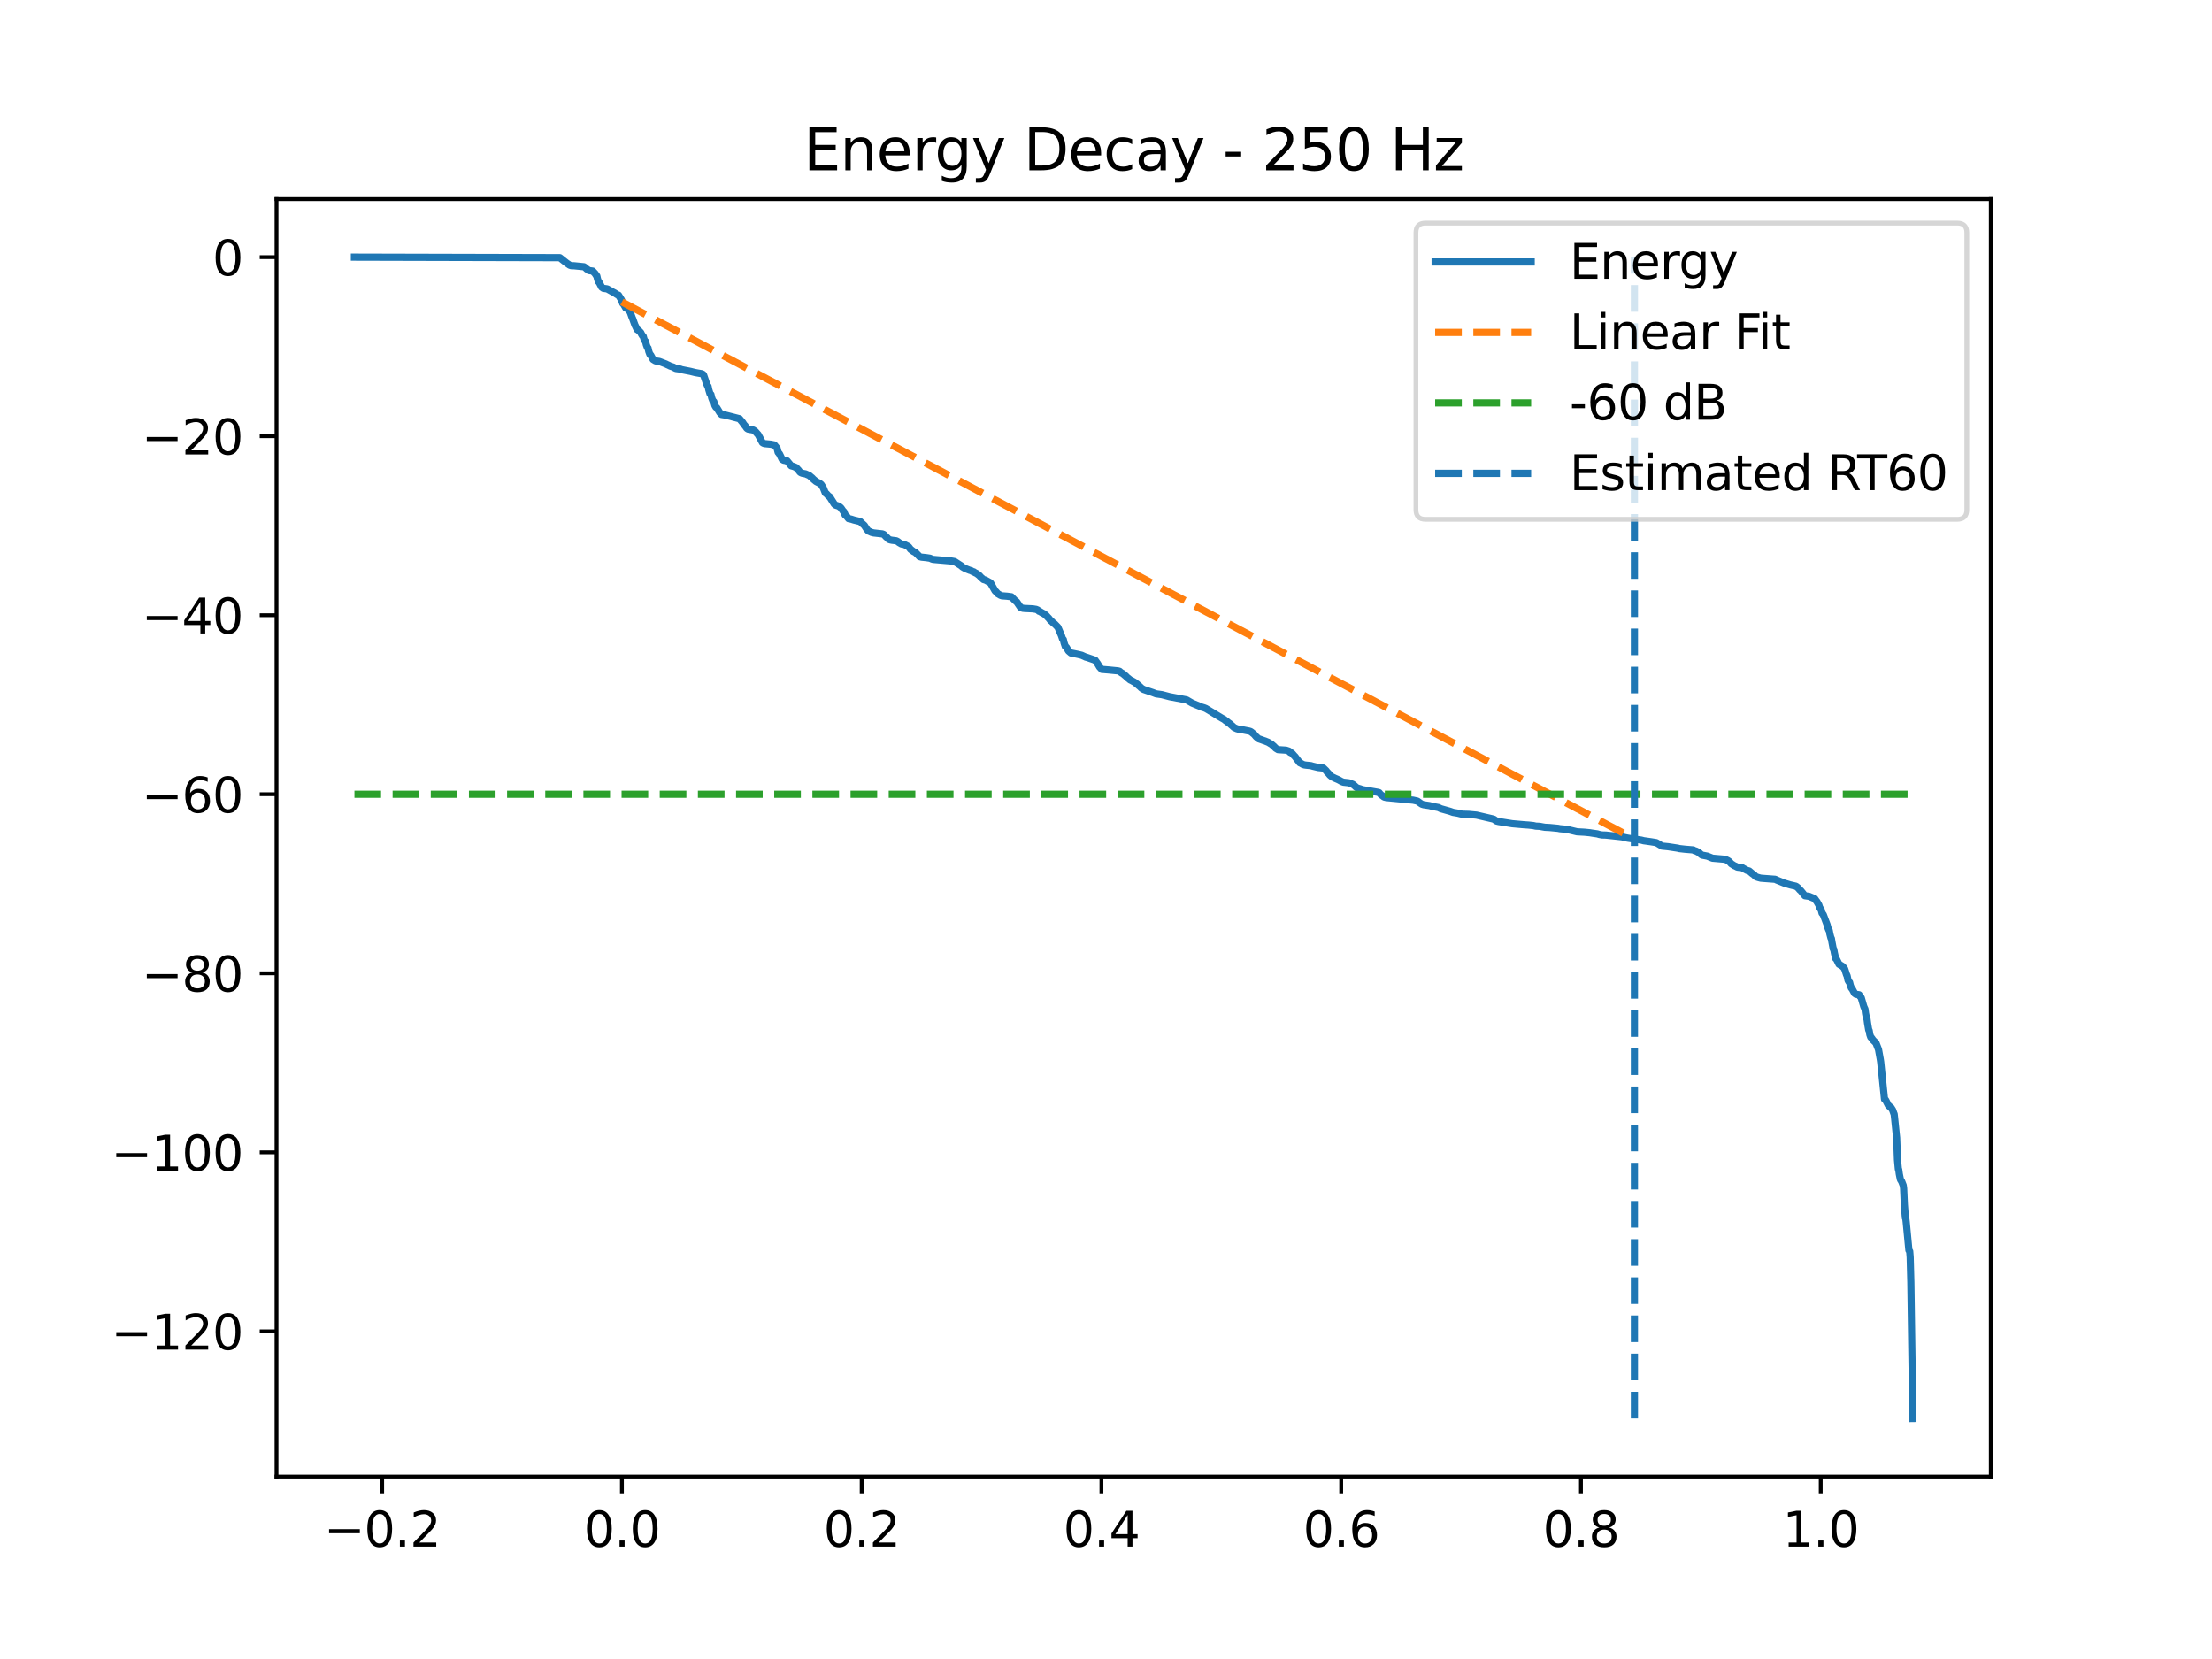 <?xml version="1.0" encoding="utf-8" standalone="no"?>
<!DOCTYPE svg PUBLIC "-//W3C//DTD SVG 1.1//EN"
  "http://www.w3.org/Graphics/SVG/1.1/DTD/svg11.dtd">
<svg xmlns:xlink="http://www.w3.org/1999/xlink" width="460.8pt" height="345.6pt" viewBox="0 0 460.8 345.6" xmlns="http://www.w3.org/2000/svg" version="1.1">
 <defs>
  <style type="text/css">*{stroke-linejoin: round; stroke-linecap: butt}</style>
 </defs>
 <g id="figure_1">
  <g id="patch_1">
   <path d="M 0 345.6 
L 460.8 345.6 
L 460.8 0 
L 0 0 
z
" style="fill: #ffffff"/>
  </g>
  <g id="axes_1">
   <g id="patch_2">
    <path d="M 57.6 307.584 
L 414.72 307.584 
L 414.72 41.472 
L 57.6 41.472 
z
" style="fill: #ffffff"/>
   </g>
   <g id="matplotlib.axis_1">
    <g id="xtick_1">
     <g id="line2d_1">
      <defs>
       <path id="m652e8ce79d" d="M 0 0 
L 0 3.5 
" style="stroke: #000000; stroke-width: 0.8"/>
      </defs>
      <g>
       <use xlink:href="#m652e8ce79d" x="79.608" y="307.584" style="stroke: #000000; stroke-width: 0.8"/>
      </g>
     </g>
     <g id="text_1">
      <!-- −0.2 -->
      <g transform="translate(67.466 322.182) scale(0.1 -0.1)">
       <defs>
        <path id="DejaVuSans-2212" d="M 678 2272 
L 4684 2272 
L 4684 1741 
L 678 1741 
L 678 2272 
z
" transform="scale(0.016)"/>
        <path id="DejaVuSans-30" d="M 2034 4250 
Q 1547 4250 1301 3770 
Q 1056 3291 1056 2328 
Q 1056 1369 1301 889 
Q 1547 409 2034 409 
Q 2525 409 2770 889 
Q 3016 1369 3016 2328 
Q 3016 3291 2770 3770 
Q 2525 4250 2034 4250 
z
M 2034 4750 
Q 2819 4750 3233 4129 
Q 3647 3509 3647 2328 
Q 3647 1150 3233 529 
Q 2819 -91 2034 -91 
Q 1250 -91 836 529 
Q 422 1150 422 2328 
Q 422 3509 836 4129 
Q 1250 4750 2034 4750 
z
" transform="scale(0.016)"/>
        <path id="DejaVuSans-2e" d="M 684 794 
L 1344 794 
L 1344 0 
L 684 0 
L 684 794 
z
" transform="scale(0.016)"/>
        <path id="DejaVuSans-32" d="M 1228 531 
L 3431 531 
L 3431 0 
L 469 0 
L 469 531 
Q 828 903 1448 1529 
Q 2069 2156 2228 2338 
Q 2531 2678 2651 2914 
Q 2772 3150 2772 3378 
Q 2772 3750 2511 3984 
Q 2250 4219 1831 4219 
Q 1534 4219 1204 4116 
Q 875 4013 500 3803 
L 500 4441 
Q 881 4594 1212 4672 
Q 1544 4750 1819 4750 
Q 2544 4750 2975 4387 
Q 3406 4025 3406 3419 
Q 3406 3131 3298 2873 
Q 3191 2616 2906 2266 
Q 2828 2175 2409 1742 
Q 1991 1309 1228 531 
z
" transform="scale(0.016)"/>
       </defs>
       <use xlink:href="#DejaVuSans-2212"/>
       <use xlink:href="#DejaVuSans-30" transform="translate(83.789 0)"/>
       <use xlink:href="#DejaVuSans-2e" transform="translate(147.412 0)"/>
       <use xlink:href="#DejaVuSans-32" transform="translate(179.199 0)"/>
      </g>
     </g>
    </g>
    <g id="xtick_2">
     <g id="line2d_2">
      <g>
       <use xlink:href="#m652e8ce79d" x="129.555" y="307.584" style="stroke: #000000; stroke-width: 0.8"/>
      </g>
     </g>
     <g id="text_2">
      <!-- 0.0 -->
      <g transform="translate(121.603 322.182) scale(0.1 -0.1)">
       <use xlink:href="#DejaVuSans-30"/>
       <use xlink:href="#DejaVuSans-2e" transform="translate(63.623 0)"/>
       <use xlink:href="#DejaVuSans-30" transform="translate(95.41 0)"/>
      </g>
     </g>
    </g>
    <g id="xtick_3">
     <g id="line2d_3">
      <g>
       <use xlink:href="#m652e8ce79d" x="179.502" y="307.584" style="stroke: #000000; stroke-width: 0.8"/>
      </g>
     </g>
     <g id="text_3">
      <!-- 0.2 -->
      <g transform="translate(171.55 322.182) scale(0.1 -0.1)">
       <use xlink:href="#DejaVuSans-30"/>
       <use xlink:href="#DejaVuSans-2e" transform="translate(63.623 0)"/>
       <use xlink:href="#DejaVuSans-32" transform="translate(95.41 0)"/>
      </g>
     </g>
    </g>
    <g id="xtick_4">
     <g id="line2d_4">
      <g>
       <use xlink:href="#m652e8ce79d" x="229.448" y="307.584" style="stroke: #000000; stroke-width: 0.8"/>
      </g>
     </g>
     <g id="text_4">
      <!-- 0.4 -->
      <g transform="translate(221.497 322.182) scale(0.1 -0.1)">
       <defs>
        <path id="DejaVuSans-34" d="M 2419 4116 
L 825 1625 
L 2419 1625 
L 2419 4116 
z
M 2253 4666 
L 3047 4666 
L 3047 1625 
L 3713 1625 
L 3713 1100 
L 3047 1100 
L 3047 0 
L 2419 0 
L 2419 1100 
L 313 1100 
L 313 1709 
L 2253 4666 
z
" transform="scale(0.016)"/>
       </defs>
       <use xlink:href="#DejaVuSans-30"/>
       <use xlink:href="#DejaVuSans-2e" transform="translate(63.623 0)"/>
       <use xlink:href="#DejaVuSans-34" transform="translate(95.41 0)"/>
      </g>
     </g>
    </g>
    <g id="xtick_5">
     <g id="line2d_5">
      <g>
       <use xlink:href="#m652e8ce79d" x="279.395" y="307.584" style="stroke: #000000; stroke-width: 0.8"/>
      </g>
     </g>
     <g id="text_5">
      <!-- 0.6 -->
      <g transform="translate(271.444 322.182) scale(0.1 -0.1)">
       <defs>
        <path id="DejaVuSans-36" d="M 2113 2584 
Q 1688 2584 1439 2293 
Q 1191 2003 1191 1497 
Q 1191 994 1439 701 
Q 1688 409 2113 409 
Q 2538 409 2786 701 
Q 3034 994 3034 1497 
Q 3034 2003 2786 2293 
Q 2538 2584 2113 2584 
z
M 3366 4563 
L 3366 3988 
Q 3128 4100 2886 4159 
Q 2644 4219 2406 4219 
Q 1781 4219 1451 3797 
Q 1122 3375 1075 2522 
Q 1259 2794 1537 2939 
Q 1816 3084 2150 3084 
Q 2853 3084 3261 2657 
Q 3669 2231 3669 1497 
Q 3669 778 3244 343 
Q 2819 -91 2113 -91 
Q 1303 -91 875 529 
Q 447 1150 447 2328 
Q 447 3434 972 4092 
Q 1497 4750 2381 4750 
Q 2619 4750 2861 4703 
Q 3103 4656 3366 4563 
z
" transform="scale(0.016)"/>
       </defs>
       <use xlink:href="#DejaVuSans-30"/>
       <use xlink:href="#DejaVuSans-2e" transform="translate(63.623 0)"/>
       <use xlink:href="#DejaVuSans-36" transform="translate(95.41 0)"/>
      </g>
     </g>
    </g>
    <g id="xtick_6">
     <g id="line2d_6">
      <g>
       <use xlink:href="#m652e8ce79d" x="329.342" y="307.584" style="stroke: #000000; stroke-width: 0.8"/>
      </g>
     </g>
     <g id="text_6">
      <!-- 0.8 -->
      <g transform="translate(321.391 322.182) scale(0.1 -0.1)">
       <defs>
        <path id="DejaVuSans-38" d="M 2034 2216 
Q 1584 2216 1326 1975 
Q 1069 1734 1069 1313 
Q 1069 891 1326 650 
Q 1584 409 2034 409 
Q 2484 409 2743 651 
Q 3003 894 3003 1313 
Q 3003 1734 2745 1975 
Q 2488 2216 2034 2216 
z
M 1403 2484 
Q 997 2584 770 2862 
Q 544 3141 544 3541 
Q 544 4100 942 4425 
Q 1341 4750 2034 4750 
Q 2731 4750 3128 4425 
Q 3525 4100 3525 3541 
Q 3525 3141 3298 2862 
Q 3072 2584 2669 2484 
Q 3125 2378 3379 2068 
Q 3634 1759 3634 1313 
Q 3634 634 3220 271 
Q 2806 -91 2034 -91 
Q 1263 -91 848 271 
Q 434 634 434 1313 
Q 434 1759 690 2068 
Q 947 2378 1403 2484 
z
M 1172 3481 
Q 1172 3119 1398 2916 
Q 1625 2713 2034 2713 
Q 2441 2713 2670 2916 
Q 2900 3119 2900 3481 
Q 2900 3844 2670 4047 
Q 2441 4250 2034 4250 
Q 1625 4250 1398 4047 
Q 1172 3844 1172 3481 
z
" transform="scale(0.016)"/>
       </defs>
       <use xlink:href="#DejaVuSans-30"/>
       <use xlink:href="#DejaVuSans-2e" transform="translate(63.623 0)"/>
       <use xlink:href="#DejaVuSans-38" transform="translate(95.41 0)"/>
      </g>
     </g>
    </g>
    <g id="xtick_7">
     <g id="line2d_7">
      <g>
       <use xlink:href="#m652e8ce79d" x="379.289" y="307.584" style="stroke: #000000; stroke-width: 0.8"/>
      </g>
     </g>
     <g id="text_7">
      <!-- 1.0 -->
      <g transform="translate(371.337 322.182) scale(0.1 -0.1)">
       <defs>
        <path id="DejaVuSans-31" d="M 794 531 
L 1825 531 
L 1825 4091 
L 703 3866 
L 703 4441 
L 1819 4666 
L 2450 4666 
L 2450 531 
L 3481 531 
L 3481 0 
L 794 0 
L 794 531 
z
" transform="scale(0.016)"/>
       </defs>
       <use xlink:href="#DejaVuSans-31"/>
       <use xlink:href="#DejaVuSans-2e" transform="translate(63.623 0)"/>
       <use xlink:href="#DejaVuSans-30" transform="translate(95.41 0)"/>
      </g>
     </g>
    </g>
   </g>
   <g id="matplotlib.axis_2">
    <g id="ytick_1">
     <g id="line2d_8">
      <defs>
       <path id="m99cfcb47ad" d="M 0 0 
L -3.5 0 
" style="stroke: #000000; stroke-width: 0.8"/>
      </defs>
      <g>
       <use xlink:href="#m99cfcb47ad" x="57.6" y="277.347" style="stroke: #000000; stroke-width: 0.8"/>
      </g>
     </g>
     <g id="text_8">
      <!-- −120 -->
      <g transform="translate(23.133 281.146) scale(0.1 -0.1)">
       <use xlink:href="#DejaVuSans-2212"/>
       <use xlink:href="#DejaVuSans-31" transform="translate(83.789 0)"/>
       <use xlink:href="#DejaVuSans-32" transform="translate(147.412 0)"/>
       <use xlink:href="#DejaVuSans-30" transform="translate(211.035 0)"/>
      </g>
     </g>
    </g>
    <g id="ytick_2">
     <g id="line2d_9">
      <g>
       <use xlink:href="#m99cfcb47ad" x="57.6" y="240.05" style="stroke: #000000; stroke-width: 0.8"/>
      </g>
     </g>
     <g id="text_9">
      <!-- −100 -->
      <g transform="translate(23.133 243.85) scale(0.1 -0.1)">
       <use xlink:href="#DejaVuSans-2212"/>
       <use xlink:href="#DejaVuSans-31" transform="translate(83.789 0)"/>
       <use xlink:href="#DejaVuSans-30" transform="translate(147.412 0)"/>
       <use xlink:href="#DejaVuSans-30" transform="translate(211.035 0)"/>
      </g>
     </g>
    </g>
    <g id="ytick_3">
     <g id="line2d_10">
      <g>
       <use xlink:href="#m99cfcb47ad" x="57.6" y="202.754" style="stroke: #000000; stroke-width: 0.8"/>
      </g>
     </g>
     <g id="text_10">
      <!-- −80 -->
      <g transform="translate(29.495 206.553) scale(0.1 -0.1)">
       <use xlink:href="#DejaVuSans-2212"/>
       <use xlink:href="#DejaVuSans-38" transform="translate(83.789 0)"/>
       <use xlink:href="#DejaVuSans-30" transform="translate(147.412 0)"/>
      </g>
     </g>
    </g>
    <g id="ytick_4">
     <g id="line2d_11">
      <g>
       <use xlink:href="#m99cfcb47ad" x="57.6" y="165.457" style="stroke: #000000; stroke-width: 0.8"/>
      </g>
     </g>
     <g id="text_11">
      <!-- −60 -->
      <g transform="translate(29.495 169.257) scale(0.1 -0.1)">
       <use xlink:href="#DejaVuSans-2212"/>
       <use xlink:href="#DejaVuSans-36" transform="translate(83.789 0)"/>
       <use xlink:href="#DejaVuSans-30" transform="translate(147.412 0)"/>
      </g>
     </g>
    </g>
    <g id="ytick_5">
     <g id="line2d_12">
      <g>
       <use xlink:href="#m99cfcb47ad" x="57.6" y="128.161" style="stroke: #000000; stroke-width: 0.8"/>
      </g>
     </g>
     <g id="text_12">
      <!-- −40 -->
      <g transform="translate(29.495 131.96) scale(0.1 -0.1)">
       <use xlink:href="#DejaVuSans-2212"/>
       <use xlink:href="#DejaVuSans-34" transform="translate(83.789 0)"/>
       <use xlink:href="#DejaVuSans-30" transform="translate(147.412 0)"/>
      </g>
     </g>
    </g>
    <g id="ytick_6">
     <g id="line2d_13">
      <g>
       <use xlink:href="#m99cfcb47ad" x="57.6" y="90.864" style="stroke: #000000; stroke-width: 0.8"/>
      </g>
     </g>
     <g id="text_13">
      <!-- −20 -->
      <g transform="translate(29.495 94.664) scale(0.1 -0.1)">
       <use xlink:href="#DejaVuSans-2212"/>
       <use xlink:href="#DejaVuSans-32" transform="translate(83.789 0)"/>
       <use xlink:href="#DejaVuSans-30" transform="translate(147.412 0)"/>
      </g>
     </g>
    </g>
    <g id="ytick_7">
     <g id="line2d_14">
      <g>
       <use xlink:href="#m99cfcb47ad" x="57.6" y="53.568" style="stroke: #000000; stroke-width: 0.8"/>
      </g>
     </g>
     <g id="text_14">
      <!-- 0 -->
      <g transform="translate(44.237 57.367) scale(0.1 -0.1)">
       <use xlink:href="#DejaVuSans-30"/>
      </g>
     </g>
    </g>
   </g>
   <g id="line2d_15">
    <path d="M 73.833 53.568 
L 116.615 53.676 
L 117.942 54.724 
L 118.161 54.89 
L 118.337 54.996 
L 118.65 55.226 
L 118.993 55.342 
L 119.586 55.363 
L 121.652 55.569 
L 121.974 55.791 
L 122.219 56.038 
L 122.39 56.144 
L 122.687 56.36 
L 123.478 56.47 
L 123.993 57.019 
L 124.217 57.386 
L 124.331 57.489 
L 124.477 58.146 
L 124.69 58.706 
L 124.815 58.815 
L 125.335 59.816 
L 125.684 60.064 
L 126.495 60.182 
L 127.812 60.917 
L 128.02 61.018 
L 128.207 61.143 
L 128.54 61.37 
L 128.847 61.487 
L 129.466 62.473 
L 129.726 63.203 
L 129.867 63.314 
L 130.366 64.179 
L 130.72 64.318 
L 131.277 65.008 
L 131.688 66.161 
L 131.787 66.368 
L 132.255 67.677 
L 132.375 67.915 
L 132.728 68.657 
L 132.963 68.773 
L 133.478 69.288 
L 133.623 69.595 
L 133.873 69.991 
L 134.008 70.095 
L 134.19 70.766 
L 134.378 71.04 
L 134.487 71.143 
L 134.638 71.805 
L 134.862 72.4 
L 134.997 72.509 
L 135.153 73.203 
L 135.377 73.814 
L 135.533 73.933 
L 136.048 74.873 
L 136.547 75.177 
L 137.354 75.298 
L 138.717 75.82 
L 138.987 75.965 
L 139.253 76.076 
L 139.596 76.253 
L 139.924 76.362 
L 140.34 76.496 
L 140.553 76.658 
L 140.814 76.765 
L 141.688 76.88 
L 142.052 77.012 
L 143.826 77.36 
L 144.809 77.603 
L 145.179 77.673 
L 146.188 77.847 
L 146.459 77.98 
L 146.573 78.123 
L 147.197 79.944 
L 147.385 80.374 
L 147.504 80.483 
L 147.655 81.192 
L 147.91 82.037 
L 148.097 82.175 
L 148.28 82.933 
L 148.514 83.529 
L 148.706 83.666 
L 148.919 84.453 
L 149.133 84.822 
L 149.325 84.946 
L 149.929 85.936 
L 150.293 86.338 
L 151.12 86.47 
L 154.055 87.229 
L 154.747 88.056 
L 155.007 88.496 
L 155.158 88.606 
L 155.595 89.23 
L 155.839 89.386 
L 156.125 89.442 
L 156.88 89.564 
L 157.213 89.77 
L 157.374 89.904 
L 157.795 90.387 
L 157.931 90.519 
L 158.826 92.193 
L 159.013 92.315 
L 159.278 92.413 
L 160.537 92.53 
L 161.302 92.681 
L 161.453 92.852 
L 161.765 93.235 
L 161.88 93.365 
L 162.088 94.21 
L 162.265 94.425 
L 162.374 94.544 
L 162.925 95.671 
L 163.222 95.869 
L 163.956 95.999 
L 164.809 97.031 
L 165.345 97.182 
L 165.855 97.403 
L 166.167 97.76 
L 166.302 97.885 
L 166.666 98.356 
L 166.869 98.485 
L 167.155 98.593 
L 167.816 98.718 
L 168.237 98.906 
L 168.487 98.992 
L 168.659 99.122 
L 168.976 99.396 
L 169.138 99.515 
L 169.491 99.881 
L 169.653 100.007 
L 169.965 100.276 
L 170.168 100.39 
L 170.459 100.538 
L 170.667 100.649 
L 170.995 100.864 
L 171.12 101.008 
L 171.52 101.65 
L 171.635 101.953 
L 171.931 102.699 
L 172.114 102.808 
L 172.603 103.353 
L 172.826 103.468 
L 173.789 104.991 
L 174.028 105.21 
L 174.314 105.304 
L 174.72 105.431 
L 175.095 105.722 
L 175.23 105.867 
L 175.657 106.488 
L 175.808 106.605 
L 176.042 107.262 
L 176.229 107.427 
L 176.369 107.535 
L 176.775 108.043 
L 177.337 108.154 
L 177.873 108.33 
L 179.189 108.645 
L 179.73 109.163 
L 179.933 109.341 
L 180.058 109.456 
L 180.485 110.11 
L 180.641 110.329 
L 180.917 110.629 
L 181.224 110.753 
L 181.541 110.903 
L 181.978 111.017 
L 183.809 111.219 
L 184.106 111.335 
L 184.257 111.47 
L 184.611 111.855 
L 184.767 111.975 
L 185.136 112.354 
L 185.433 112.463 
L 185.792 112.541 
L 186.702 112.652 
L 187.014 112.816 
L 187.285 113.032 
L 187.477 113.14 
L 187.779 113.318 
L 188.388 113.43 
L 188.965 113.725 
L 189.189 113.837 
L 189.33 113.966 
L 189.709 114.461 
L 189.897 114.58 
L 190.303 114.899 
L 190.651 115.039 
L 191.052 115.435 
L 191.203 115.58 
L 191.541 115.949 
L 191.962 116.061 
L 193.013 116.171 
L 193.736 116.283 
L 194.142 116.462 
L 194.397 116.531 
L 198.174 116.862 
L 198.861 116.98 
L 200.235 117.865 
L 200.484 118.094 
L 200.667 118.202 
L 200.937 118.358 
L 201.208 118.483 
L 202.03 118.815 
L 202.311 118.873 
L 202.571 119.056 
L 202.852 119.119 
L 203.065 119.287 
L 203.325 119.403 
L 203.523 119.516 
L 203.877 119.791 
L 204.028 119.913 
L 204.392 120.309 
L 204.553 120.435 
L 204.881 120.727 
L 205.287 120.84 
L 206.046 121.264 
L 206.254 121.373 
L 206.384 121.489 
L 207.3 123.101 
L 207.451 123.224 
L 207.852 123.684 
L 208.065 123.794 
L 208.393 124 
L 208.72 124.116 
L 209.792 124.198 
L 210.692 124.316 
L 211.379 125.028 
L 211.598 125.229 
L 211.769 125.333 
L 212.576 126.51 
L 213.06 126.71 
L 213.439 126.747 
L 215.156 126.831 
L 215.848 126.944 
L 216.223 127.104 
L 216.441 127.329 
L 216.67 127.403 
L 216.868 127.533 
L 217.175 127.71 
L 217.404 127.818 
L 217.773 128.076 
L 217.929 128.204 
L 218.309 128.623 
L 218.45 128.752 
L 218.855 129.27 
L 219.038 129.391 
L 219.495 129.851 
L 219.693 129.966 
L 220.219 130.502 
L 220.37 130.657 
L 221.114 132.392 
L 221.353 133.112 
L 221.509 133.229 
L 221.67 133.931 
L 221.915 134.66 
L 222.133 134.818 
L 222.596 135.604 
L 222.763 135.746 
L 223.08 136.019 
L 223.694 136.14 
L 224.589 136.324 
L 225.328 136.502 
L 226.186 136.893 
L 226.446 136.952 
L 228.132 137.533 
L 228.522 138.079 
L 228.642 138.233 
L 229.053 138.939 
L 229.193 139.089 
L 229.511 139.442 
L 230.973 139.562 
L 232.877 139.749 
L 233.21 139.833 
L 233.403 140.009 
L 233.683 140.207 
L 233.902 140.314 
L 234.329 140.686 
L 234.495 140.815 
L 234.88 141.206 
L 235.062 141.324 
L 235.437 141.641 
L 235.692 141.75 
L 236.082 141.974 
L 236.3 142.088 
L 236.68 142.383 
L 236.857 142.501 
L 237.247 142.86 
L 237.409 142.98 
L 237.762 143.327 
L 237.945 143.45 
L 238.226 143.622 
L 238.553 143.733 
L 240.104 144.26 
L 240.843 144.541 
L 242.034 144.709 
L 243.668 145.137 
L 247.18 145.798 
L 248.34 146.471 
L 250.338 147.303 
L 250.842 147.451 
L 251.212 147.599 
L 254.541 149.611 
L 254.786 149.742 
L 254.989 149.853 
L 255.369 150.164 
L 255.566 150.279 
L 255.962 150.61 
L 256.154 150.724 
L 256.565 151.097 
L 256.732 151.231 
L 257.07 151.545 
L 257.304 151.655 
L 257.627 151.8 
L 258.027 151.911 
L 259.058 152.071 
L 260.218 152.299 
L 260.504 152.389 
L 260.702 152.517 
L 261.081 152.831 
L 261.237 152.946 
L 261.669 153.452 
L 261.841 153.601 
L 262.174 153.898 
L 262.549 154.022 
L 262.908 154.148 
L 263.204 154.261 
L 263.542 154.365 
L 263.813 154.483 
L 264.135 154.605 
L 264.344 154.725 
L 264.671 154.927 
L 264.869 155.04 
L 265.249 155.363 
L 265.405 155.497 
L 265.748 155.86 
L 265.936 155.977 
L 266.232 156.159 
L 267.902 156.27 
L 268.516 156.472 
L 268.766 156.738 
L 269.005 156.831 
L 269.177 156.953 
L 269.64 157.477 
L 269.786 157.615 
L 270.259 158.259 
L 270.405 158.428 
L 270.769 158.905 
L 271.019 159.014 
L 271.393 159.232 
L 271.726 159.343 
L 272.101 159.397 
L 273.069 159.493 
L 273.433 159.604 
L 274.603 159.886 
L 275.68 160.002 
L 276.248 160.54 
L 276.523 160.909 
L 276.669 161.017 
L 277.049 161.476 
L 277.215 161.615 
L 277.522 161.86 
L 277.798 161.972 
L 278.147 162.15 
L 278.417 162.261 
L 278.781 162.423 
L 279.01 162.538 
L 279.338 162.727 
L 279.572 162.84 
L 279.863 162.946 
L 280.982 163.069 
L 281.82 163.393 
L 282.22 163.716 
L 282.387 163.886 
L 282.663 164.104 
L 282.98 164.218 
L 283.349 164.321 
L 283.646 164.434 
L 283.953 164.516 
L 287.054 165.056 
L 287.298 165.127 
L 287.454 165.321 
L 287.741 165.625 
L 287.949 165.734 
L 288.323 166.037 
L 288.771 166.148 
L 294.379 166.69 
L 295.274 166.887 
L 295.956 167.373 
L 296.205 167.529 
L 296.57 167.642 
L 297.792 167.822 
L 298.432 167.997 
L 299.655 168.225 
L 300.165 168.474 
L 300.456 168.554 
L 302.074 169.011 
L 302.688 169.231 
L 303.698 169.4 
L 304.155 169.52 
L 304.613 169.613 
L 305.95 169.65 
L 307.579 169.803 
L 310.981 170.595 
L 311.231 170.678 
L 311.413 170.815 
L 311.71 171.021 
L 312.168 171.135 
L 315.045 171.592 
L 317.563 171.815 
L 318.406 171.87 
L 319.415 171.98 
L 319.925 172.095 
L 320.737 172.137 
L 321.345 172.252 
L 321.834 172.335 
L 322.839 172.386 
L 324.556 172.551 
L 324.946 172.633 
L 325.705 172.7 
L 326.59 172.814 
L 328.525 173.276 
L 330.097 173.364 
L 331.194 173.474 
L 331.626 173.546 
L 332.755 173.712 
L 333.161 173.832 
L 333.718 173.936 
L 334.534 173.96 
L 337.864 174.32 
L 338.535 174.49 
L 339.149 174.612 
L 341.896 175.005 
L 342.432 175.144 
L 342.817 175.196 
L 343.915 175.353 
L 345.044 175.536 
L 346.23 176.255 
L 347.5 176.383 
L 349.503 176.686 
L 349.815 176.772 
L 351.007 176.908 
L 352.744 177.052 
L 353.02 177.229 
L 353.311 177.284 
L 353.556 177.42 
L 353.894 177.599 
L 354.05 177.723 
L 354.368 178.018 
L 354.586 178.142 
L 354.857 178.191 
L 355.668 178.347 
L 356.745 178.78 
L 359.367 179.008 
L 359.867 179.24 
L 360.106 179.388 
L 360.262 179.502 
L 360.658 179.95 
L 360.866 180.067 
L 361.272 180.336 
L 361.553 180.445 
L 361.901 180.637 
L 362.963 180.772 
L 363.16 180.906 
L 363.431 181.047 
L 363.644 181.166 
L 363.962 181.334 
L 364.383 181.446 
L 365.018 181.987 
L 365.215 182.123 
L 365.377 182.234 
L 365.746 182.613 
L 366.017 182.724 
L 366.37 182.831 
L 366.797 182.943 
L 367.375 182.991 
L 369.825 183.174 
L 370.075 183.313 
L 371.339 183.825 
L 371.677 183.963 
L 372.942 184.341 
L 374.133 184.617 
L 374.388 184.814 
L 374.544 184.929 
L 374.95 185.398 
L 375.111 185.518 
L 375.569 186.077 
L 375.715 186.273 
L 375.99 186.595 
L 376.833 186.714 
L 378.035 187.211 
L 378.363 187.674 
L 378.477 187.807 
L 378.904 188.549 
L 379.055 189.019 
L 379.258 189.354 
L 379.372 189.459 
L 379.565 190.233 
L 379.736 190.418 
L 379.825 190.548 
L 380.631 192.682 
L 380.756 193.188 
L 380.969 193.731 
L 381.063 193.831 
L 381.188 194.521 
L 381.417 195.407 
L 381.511 195.51 
L 381.625 196.223 
L 381.896 197.657 
L 382.005 197.767 
L 382.14 198.524 
L 382.4 199.664 
L 382.572 199.802 
L 383.092 200.857 
L 383.789 201.279 
L 383.925 201.396 
L 384.242 201.767 
L 384.341 202.043 
L 384.679 203.09 
L 384.773 203.232 
L 384.981 204.221 
L 385.168 204.535 
L 385.298 204.638 
L 385.454 205.276 
L 385.673 205.819 
L 385.803 205.923 
L 386.339 206.926 
L 386.614 207.12 
L 387.291 207.227 
L 387.431 207.5 
L 387.634 207.72 
L 387.728 207.838 
L 388.259 209.666 
L 388.435 210.072 
L 388.508 210.202 
L 388.633 211.138 
L 388.846 212.172 
L 388.93 212.284 
L 389.044 213.142 
L 389.284 214.548 
L 389.377 214.657 
L 389.523 215.521 
L 389.715 216.073 
L 389.851 216.184 
L 390.204 216.686 
L 390.35 216.825 
L 390.647 217.116 
L 390.782 217.229 
L 391.328 218.631 
L 391.703 220.712 
L 391.786 221.264 
L 392.577 228.983 
L 392.733 229.066 
L 392.853 229.24 
L 393.368 230.249 
L 393.524 230.414 
L 393.763 230.588 
L 393.93 230.705 
L 394.278 231.258 
L 394.518 231.944 
L 394.585 232.069 
L 394.684 232.961 
L 395.027 236.304 
L 395.105 237.023 
L 395.282 241.612 
L 395.464 243.541 
L 395.537 243.647 
L 395.662 244.579 
L 395.891 245.704 
L 396.151 246.114 
L 396.474 246.936 
L 396.557 247.55 
L 396.713 250.931 
L 396.926 253.692 
L 397.004 253.786 
L 397.098 254.56 
L 397.66 260.45 
L 397.827 260.671 
L 397.925 261.892 
L 398.066 267.152 
L 398.482 295.488 
L 398.482 295.488 
" clip-path="url(#p059dc7a620)" style="fill: none; stroke: #1f77b4; stroke-width: 1.5; stroke-linecap: square"/>
   </g>
   <g id="line2d_16">
    <path d="M 129.555 62.895 
L 340.481 174.782 
" clip-path="url(#p059dc7a620)" style="fill: none; stroke-dasharray: 5.55,2.4; stroke-dashoffset: 0; stroke: #ff7f0e; stroke-width: 1.5"/>
   </g>
   <g id="line2d_17">
    <path d="M 73.833 165.457 
L 398.487 165.457 
L 398.487 165.457 
" clip-path="url(#p059dc7a620)" style="fill: none; stroke-dasharray: 5.55,2.4; stroke-dashoffset: 0; stroke: #2ca02c; stroke-width: 1.5"/>
   </g>
   <g id="LineCollection_1">
    <path d="M 340.481 295.488 
L 340.481 53.568 
" clip-path="url(#p059dc7a620)" style="fill: none; stroke-dasharray: 5.55,2.4; stroke-dashoffset: 0; stroke: #1f77b4; stroke-width: 1.5"/>
   </g>
   <g id="patch_3">
    <path d="M 57.6 307.584 
L 57.6 41.472 
" style="fill: none; stroke: #000000; stroke-width: 0.8; stroke-linejoin: miter; stroke-linecap: square"/>
   </g>
   <g id="patch_4">
    <path d="M 414.72 307.584 
L 414.72 41.472 
" style="fill: none; stroke: #000000; stroke-width: 0.8; stroke-linejoin: miter; stroke-linecap: square"/>
   </g>
   <g id="patch_5">
    <path d="M 57.6 307.584 
L 414.72 307.584 
" style="fill: none; stroke: #000000; stroke-width: 0.8; stroke-linejoin: miter; stroke-linecap: square"/>
   </g>
   <g id="patch_6">
    <path d="M 57.6 41.472 
L 414.72 41.472 
" style="fill: none; stroke: #000000; stroke-width: 0.8; stroke-linejoin: miter; stroke-linecap: square"/>
   </g>
   <g id="text_15">
    <!-- Energy Decay - 250 Hz -->
    <g transform="translate(167.407 35.472) scale(0.12 -0.12)">
     <defs>
      <path id="DejaVuSans-45" d="M 628 4666 
L 3578 4666 
L 3578 4134 
L 1259 4134 
L 1259 2753 
L 3481 2753 
L 3481 2222 
L 1259 2222 
L 1259 531 
L 3634 531 
L 3634 0 
L 628 0 
L 628 4666 
z
" transform="scale(0.016)"/>
      <path id="DejaVuSans-6e" d="M 3513 2113 
L 3513 0 
L 2938 0 
L 2938 2094 
Q 2938 2591 2744 2837 
Q 2550 3084 2163 3084 
Q 1697 3084 1428 2787 
Q 1159 2491 1159 1978 
L 1159 0 
L 581 0 
L 581 3500 
L 1159 3500 
L 1159 2956 
Q 1366 3272 1645 3428 
Q 1925 3584 2291 3584 
Q 2894 3584 3203 3211 
Q 3513 2838 3513 2113 
z
" transform="scale(0.016)"/>
      <path id="DejaVuSans-65" d="M 3597 1894 
L 3597 1613 
L 953 1613 
Q 991 1019 1311 708 
Q 1631 397 2203 397 
Q 2534 397 2845 478 
Q 3156 559 3463 722 
L 3463 178 
Q 3153 47 2828 -22 
Q 2503 -91 2169 -91 
Q 1331 -91 842 396 
Q 353 884 353 1716 
Q 353 2575 817 3079 
Q 1281 3584 2069 3584 
Q 2775 3584 3186 3129 
Q 3597 2675 3597 1894 
z
M 3022 2063 
Q 3016 2534 2758 2815 
Q 2500 3097 2075 3097 
Q 1594 3097 1305 2825 
Q 1016 2553 972 2059 
L 3022 2063 
z
" transform="scale(0.016)"/>
      <path id="DejaVuSans-72" d="M 2631 2963 
Q 2534 3019 2420 3045 
Q 2306 3072 2169 3072 
Q 1681 3072 1420 2755 
Q 1159 2438 1159 1844 
L 1159 0 
L 581 0 
L 581 3500 
L 1159 3500 
L 1159 2956 
Q 1341 3275 1631 3429 
Q 1922 3584 2338 3584 
Q 2397 3584 2469 3576 
Q 2541 3569 2628 3553 
L 2631 2963 
z
" transform="scale(0.016)"/>
      <path id="DejaVuSans-67" d="M 2906 1791 
Q 2906 2416 2648 2759 
Q 2391 3103 1925 3103 
Q 1463 3103 1205 2759 
Q 947 2416 947 1791 
Q 947 1169 1205 825 
Q 1463 481 1925 481 
Q 2391 481 2648 825 
Q 2906 1169 2906 1791 
z
M 3481 434 
Q 3481 -459 3084 -895 
Q 2688 -1331 1869 -1331 
Q 1566 -1331 1297 -1286 
Q 1028 -1241 775 -1147 
L 775 -588 
Q 1028 -725 1275 -790 
Q 1522 -856 1778 -856 
Q 2344 -856 2625 -561 
Q 2906 -266 2906 331 
L 2906 616 
Q 2728 306 2450 153 
Q 2172 0 1784 0 
Q 1141 0 747 490 
Q 353 981 353 1791 
Q 353 2603 747 3093 
Q 1141 3584 1784 3584 
Q 2172 3584 2450 3431 
Q 2728 3278 2906 2969 
L 2906 3500 
L 3481 3500 
L 3481 434 
z
" transform="scale(0.016)"/>
      <path id="DejaVuSans-79" d="M 2059 -325 
Q 1816 -950 1584 -1140 
Q 1353 -1331 966 -1331 
L 506 -1331 
L 506 -850 
L 844 -850 
Q 1081 -850 1212 -737 
Q 1344 -625 1503 -206 
L 1606 56 
L 191 3500 
L 800 3500 
L 1894 763 
L 2988 3500 
L 3597 3500 
L 2059 -325 
z
" transform="scale(0.016)"/>
      <path id="DejaVuSans-20" transform="scale(0.016)"/>
      <path id="DejaVuSans-44" d="M 1259 4147 
L 1259 519 
L 2022 519 
Q 2988 519 3436 956 
Q 3884 1394 3884 2338 
Q 3884 3275 3436 3711 
Q 2988 4147 2022 4147 
L 1259 4147 
z
M 628 4666 
L 1925 4666 
Q 3281 4666 3915 4102 
Q 4550 3538 4550 2338 
Q 4550 1131 3912 565 
Q 3275 0 1925 0 
L 628 0 
L 628 4666 
z
" transform="scale(0.016)"/>
      <path id="DejaVuSans-63" d="M 3122 3366 
L 3122 2828 
Q 2878 2963 2633 3030 
Q 2388 3097 2138 3097 
Q 1578 3097 1268 2742 
Q 959 2388 959 1747 
Q 959 1106 1268 751 
Q 1578 397 2138 397 
Q 2388 397 2633 464 
Q 2878 531 3122 666 
L 3122 134 
Q 2881 22 2623 -34 
Q 2366 -91 2075 -91 
Q 1284 -91 818 406 
Q 353 903 353 1747 
Q 353 2603 823 3093 
Q 1294 3584 2113 3584 
Q 2378 3584 2631 3529 
Q 2884 3475 3122 3366 
z
" transform="scale(0.016)"/>
      <path id="DejaVuSans-61" d="M 2194 1759 
Q 1497 1759 1228 1600 
Q 959 1441 959 1056 
Q 959 750 1161 570 
Q 1363 391 1709 391 
Q 2188 391 2477 730 
Q 2766 1069 2766 1631 
L 2766 1759 
L 2194 1759 
z
M 3341 1997 
L 3341 0 
L 2766 0 
L 2766 531 
Q 2569 213 2275 61 
Q 1981 -91 1556 -91 
Q 1019 -91 701 211 
Q 384 513 384 1019 
Q 384 1609 779 1909 
Q 1175 2209 1959 2209 
L 2766 2209 
L 2766 2266 
Q 2766 2663 2505 2880 
Q 2244 3097 1772 3097 
Q 1472 3097 1187 3025 
Q 903 2953 641 2809 
L 641 3341 
Q 956 3463 1253 3523 
Q 1550 3584 1831 3584 
Q 2591 3584 2966 3190 
Q 3341 2797 3341 1997 
z
" transform="scale(0.016)"/>
      <path id="DejaVuSans-2d" d="M 313 2009 
L 1997 2009 
L 1997 1497 
L 313 1497 
L 313 2009 
z
" transform="scale(0.016)"/>
      <path id="DejaVuSans-35" d="M 691 4666 
L 3169 4666 
L 3169 4134 
L 1269 4134 
L 1269 2991 
Q 1406 3038 1543 3061 
Q 1681 3084 1819 3084 
Q 2600 3084 3056 2656 
Q 3513 2228 3513 1497 
Q 3513 744 3044 326 
Q 2575 -91 1722 -91 
Q 1428 -91 1123 -41 
Q 819 9 494 109 
L 494 744 
Q 775 591 1075 516 
Q 1375 441 1709 441 
Q 2250 441 2565 725 
Q 2881 1009 2881 1497 
Q 2881 1984 2565 2268 
Q 2250 2553 1709 2553 
Q 1456 2553 1204 2497 
Q 953 2441 691 2322 
L 691 4666 
z
" transform="scale(0.016)"/>
      <path id="DejaVuSans-48" d="M 628 4666 
L 1259 4666 
L 1259 2753 
L 3553 2753 
L 3553 4666 
L 4184 4666 
L 4184 0 
L 3553 0 
L 3553 2222 
L 1259 2222 
L 1259 0 
L 628 0 
L 628 4666 
z
" transform="scale(0.016)"/>
      <path id="DejaVuSans-7a" d="M 353 3500 
L 3084 3500 
L 3084 2975 
L 922 459 
L 3084 459 
L 3084 0 
L 275 0 
L 275 525 
L 2438 3041 
L 353 3041 
L 353 3500 
z
" transform="scale(0.016)"/>
     </defs>
     <use xlink:href="#DejaVuSans-45"/>
     <use xlink:href="#DejaVuSans-6e" transform="translate(63.184 0)"/>
     <use xlink:href="#DejaVuSans-65" transform="translate(126.562 0)"/>
     <use xlink:href="#DejaVuSans-72" transform="translate(188.086 0)"/>
     <use xlink:href="#DejaVuSans-67" transform="translate(227.449 0)"/>
     <use xlink:href="#DejaVuSans-79" transform="translate(290.926 0)"/>
     <use xlink:href="#DejaVuSans-20" transform="translate(350.105 0)"/>
     <use xlink:href="#DejaVuSans-44" transform="translate(381.893 0)"/>
     <use xlink:href="#DejaVuSans-65" transform="translate(458.895 0)"/>
     <use xlink:href="#DejaVuSans-63" transform="translate(520.418 0)"/>
     <use xlink:href="#DejaVuSans-61" transform="translate(575.398 0)"/>
     <use xlink:href="#DejaVuSans-79" transform="translate(636.678 0)"/>
     <use xlink:href="#DejaVuSans-20" transform="translate(695.857 0)"/>
     <use xlink:href="#DejaVuSans-2d" transform="translate(727.645 0)"/>
     <use xlink:href="#DejaVuSans-20" transform="translate(763.729 0)"/>
     <use xlink:href="#DejaVuSans-32" transform="translate(795.516 0)"/>
     <use xlink:href="#DejaVuSans-35" transform="translate(859.139 0)"/>
     <use xlink:href="#DejaVuSans-30" transform="translate(922.762 0)"/>
     <use xlink:href="#DejaVuSans-20" transform="translate(986.385 0)"/>
     <use xlink:href="#DejaVuSans-48" transform="translate(1018.172 0)"/>
     <use xlink:href="#DejaVuSans-7a" transform="translate(1093.367 0)"/>
    </g>
   </g>
   <g id="legend_1">
    <g id="patch_7">
     <path d="M 296.968 108.184 
L 407.72 108.184 
Q 409.72 108.184 409.72 106.184 
L 409.72 48.472 
Q 409.72 46.472 407.72 46.472 
L 296.968 46.472 
Q 294.968 46.472 294.968 48.472 
L 294.968 106.184 
Q 294.968 108.184 296.968 108.184 
z
" style="fill: #ffffff; opacity: 0.8; stroke: #cccccc; stroke-linejoin: miter"/>
    </g>
    <g id="line2d_18">
     <path d="M 298.968 54.57 
L 308.968 54.57 
L 318.968 54.57 
" style="fill: none; stroke: #1f77b4; stroke-width: 1.5; stroke-linecap: square"/>
    </g>
    <g id="text_16">
     <!-- Energy -->
     <g transform="translate(326.968 58.07) scale(0.1 -0.1)">
      <use xlink:href="#DejaVuSans-45"/>
      <use xlink:href="#DejaVuSans-6e" transform="translate(63.184 0)"/>
      <use xlink:href="#DejaVuSans-65" transform="translate(126.562 0)"/>
      <use xlink:href="#DejaVuSans-72" transform="translate(188.086 0)"/>
      <use xlink:href="#DejaVuSans-67" transform="translate(227.449 0)"/>
      <use xlink:href="#DejaVuSans-79" transform="translate(290.926 0)"/>
     </g>
    </g>
    <g id="line2d_19">
     <path d="M 298.968 69.249 
L 308.968 69.249 
L 318.968 69.249 
" style="fill: none; stroke-dasharray: 5.55,2.4; stroke-dashoffset: 0; stroke: #ff7f0e; stroke-width: 1.5"/>
    </g>
    <g id="text_17">
     <!-- Linear Fit -->
     <g transform="translate(326.968 72.749) scale(0.1 -0.1)">
      <defs>
       <path id="DejaVuSans-4c" d="M 628 4666 
L 1259 4666 
L 1259 531 
L 3531 531 
L 3531 0 
L 628 0 
L 628 4666 
z
" transform="scale(0.016)"/>
       <path id="DejaVuSans-69" d="M 603 3500 
L 1178 3500 
L 1178 0 
L 603 0 
L 603 3500 
z
M 603 4863 
L 1178 4863 
L 1178 4134 
L 603 4134 
L 603 4863 
z
" transform="scale(0.016)"/>
       <path id="DejaVuSans-46" d="M 628 4666 
L 3309 4666 
L 3309 4134 
L 1259 4134 
L 1259 2759 
L 3109 2759 
L 3109 2228 
L 1259 2228 
L 1259 0 
L 628 0 
L 628 4666 
z
" transform="scale(0.016)"/>
       <path id="DejaVuSans-74" d="M 1172 4494 
L 1172 3500 
L 2356 3500 
L 2356 3053 
L 1172 3053 
L 1172 1153 
Q 1172 725 1289 603 
Q 1406 481 1766 481 
L 2356 481 
L 2356 0 
L 1766 0 
Q 1100 0 847 248 
Q 594 497 594 1153 
L 594 3053 
L 172 3053 
L 172 3500 
L 594 3500 
L 594 4494 
L 1172 4494 
z
" transform="scale(0.016)"/>
      </defs>
      <use xlink:href="#DejaVuSans-4c"/>
      <use xlink:href="#DejaVuSans-69" transform="translate(55.713 0)"/>
      <use xlink:href="#DejaVuSans-6e" transform="translate(83.496 0)"/>
      <use xlink:href="#DejaVuSans-65" transform="translate(146.875 0)"/>
      <use xlink:href="#DejaVuSans-61" transform="translate(208.398 0)"/>
      <use xlink:href="#DejaVuSans-72" transform="translate(269.678 0)"/>
      <use xlink:href="#DejaVuSans-20" transform="translate(310.791 0)"/>
      <use xlink:href="#DejaVuSans-46" transform="translate(342.578 0)"/>
      <use xlink:href="#DejaVuSans-69" transform="translate(392.848 0)"/>
      <use xlink:href="#DejaVuSans-74" transform="translate(420.631 0)"/>
     </g>
    </g>
    <g id="line2d_20">
     <path d="M 298.968 83.927 
L 308.968 83.927 
L 318.968 83.927 
" style="fill: none; stroke-dasharray: 5.55,2.4; stroke-dashoffset: 0; stroke: #2ca02c; stroke-width: 1.5"/>
    </g>
    <g id="text_18">
     <!-- -60 dB -->
     <g transform="translate(326.968 87.427) scale(0.1 -0.1)">
      <defs>
       <path id="DejaVuSans-64" d="M 2906 2969 
L 2906 4863 
L 3481 4863 
L 3481 0 
L 2906 0 
L 2906 525 
Q 2725 213 2448 61 
Q 2172 -91 1784 -91 
Q 1150 -91 751 415 
Q 353 922 353 1747 
Q 353 2572 751 3078 
Q 1150 3584 1784 3584 
Q 2172 3584 2448 3432 
Q 2725 3281 2906 2969 
z
M 947 1747 
Q 947 1113 1208 752 
Q 1469 391 1925 391 
Q 2381 391 2643 752 
Q 2906 1113 2906 1747 
Q 2906 2381 2643 2742 
Q 2381 3103 1925 3103 
Q 1469 3103 1208 2742 
Q 947 2381 947 1747 
z
" transform="scale(0.016)"/>
       <path id="DejaVuSans-42" d="M 1259 2228 
L 1259 519 
L 2272 519 
Q 2781 519 3026 730 
Q 3272 941 3272 1375 
Q 3272 1813 3026 2020 
Q 2781 2228 2272 2228 
L 1259 2228 
z
M 1259 4147 
L 1259 2741 
L 2194 2741 
Q 2656 2741 2882 2914 
Q 3109 3088 3109 3444 
Q 3109 3797 2882 3972 
Q 2656 4147 2194 4147 
L 1259 4147 
z
M 628 4666 
L 2241 4666 
Q 2963 4666 3353 4366 
Q 3744 4066 3744 3513 
Q 3744 3084 3544 2831 
Q 3344 2578 2956 2516 
Q 3422 2416 3680 2098 
Q 3938 1781 3938 1306 
Q 3938 681 3513 340 
Q 3088 0 2303 0 
L 628 0 
L 628 4666 
z
" transform="scale(0.016)"/>
      </defs>
      <use xlink:href="#DejaVuSans-2d"/>
      <use xlink:href="#DejaVuSans-36" transform="translate(36.084 0)"/>
      <use xlink:href="#DejaVuSans-30" transform="translate(99.707 0)"/>
      <use xlink:href="#DejaVuSans-20" transform="translate(163.33 0)"/>
      <use xlink:href="#DejaVuSans-64" transform="translate(195.117 0)"/>
      <use xlink:href="#DejaVuSans-42" transform="translate(258.594 0)"/>
     </g>
    </g>
    <g id="line2d_21">
     <path d="M 298.968 98.605 
L 318.968 98.605 
" style="fill: none; stroke-dasharray: 5.55,2.4; stroke-dashoffset: 0; stroke: #1f77b4; stroke-width: 1.5"/>
    </g>
    <g id="text_19">
     <!-- Estimated RT60 -->
     <g transform="translate(326.968 102.105) scale(0.1 -0.1)">
      <defs>
       <path id="DejaVuSans-73" d="M 2834 3397 
L 2834 2853 
Q 2591 2978 2328 3040 
Q 2066 3103 1784 3103 
Q 1356 3103 1142 2972 
Q 928 2841 928 2578 
Q 928 2378 1081 2264 
Q 1234 2150 1697 2047 
L 1894 2003 
Q 2506 1872 2764 1633 
Q 3022 1394 3022 966 
Q 3022 478 2636 193 
Q 2250 -91 1575 -91 
Q 1294 -91 989 -36 
Q 684 19 347 128 
L 347 722 
Q 666 556 975 473 
Q 1284 391 1588 391 
Q 1994 391 2212 530 
Q 2431 669 2431 922 
Q 2431 1156 2273 1281 
Q 2116 1406 1581 1522 
L 1381 1569 
Q 847 1681 609 1914 
Q 372 2147 372 2553 
Q 372 3047 722 3315 
Q 1072 3584 1716 3584 
Q 2034 3584 2315 3537 
Q 2597 3491 2834 3397 
z
" transform="scale(0.016)"/>
       <path id="DejaVuSans-6d" d="M 3328 2828 
Q 3544 3216 3844 3400 
Q 4144 3584 4550 3584 
Q 5097 3584 5394 3201 
Q 5691 2819 5691 2113 
L 5691 0 
L 5113 0 
L 5113 2094 
Q 5113 2597 4934 2840 
Q 4756 3084 4391 3084 
Q 3944 3084 3684 2787 
Q 3425 2491 3425 1978 
L 3425 0 
L 2847 0 
L 2847 2094 
Q 2847 2600 2669 2842 
Q 2491 3084 2119 3084 
Q 1678 3084 1418 2786 
Q 1159 2488 1159 1978 
L 1159 0 
L 581 0 
L 581 3500 
L 1159 3500 
L 1159 2956 
Q 1356 3278 1631 3431 
Q 1906 3584 2284 3584 
Q 2666 3584 2933 3390 
Q 3200 3197 3328 2828 
z
" transform="scale(0.016)"/>
       <path id="DejaVuSans-52" d="M 2841 2188 
Q 3044 2119 3236 1894 
Q 3428 1669 3622 1275 
L 4263 0 
L 3584 0 
L 2988 1197 
Q 2756 1666 2539 1819 
Q 2322 1972 1947 1972 
L 1259 1972 
L 1259 0 
L 628 0 
L 628 4666 
L 2053 4666 
Q 2853 4666 3247 4331 
Q 3641 3997 3641 3322 
Q 3641 2881 3436 2590 
Q 3231 2300 2841 2188 
z
M 1259 4147 
L 1259 2491 
L 2053 2491 
Q 2509 2491 2742 2702 
Q 2975 2913 2975 3322 
Q 2975 3731 2742 3939 
Q 2509 4147 2053 4147 
L 1259 4147 
z
" transform="scale(0.016)"/>
       <path id="DejaVuSans-54" d="M -19 4666 
L 3928 4666 
L 3928 4134 
L 2272 4134 
L 2272 0 
L 1638 0 
L 1638 4134 
L -19 4134 
L -19 4666 
z
" transform="scale(0.016)"/>
      </defs>
      <use xlink:href="#DejaVuSans-45"/>
      <use xlink:href="#DejaVuSans-73" transform="translate(63.184 0)"/>
      <use xlink:href="#DejaVuSans-74" transform="translate(115.283 0)"/>
      <use xlink:href="#DejaVuSans-69" transform="translate(154.492 0)"/>
      <use xlink:href="#DejaVuSans-6d" transform="translate(182.275 0)"/>
      <use xlink:href="#DejaVuSans-61" transform="translate(279.688 0)"/>
      <use xlink:href="#DejaVuSans-74" transform="translate(340.967 0)"/>
      <use xlink:href="#DejaVuSans-65" transform="translate(380.176 0)"/>
      <use xlink:href="#DejaVuSans-64" transform="translate(441.699 0)"/>
      <use xlink:href="#DejaVuSans-20" transform="translate(505.176 0)"/>
      <use xlink:href="#DejaVuSans-52" transform="translate(536.963 0)"/>
      <use xlink:href="#DejaVuSans-54" transform="translate(599.195 0)"/>
      <use xlink:href="#DejaVuSans-36" transform="translate(660.279 0)"/>
      <use xlink:href="#DejaVuSans-30" transform="translate(723.902 0)"/>
     </g>
    </g>
   </g>
  </g>
 </g>
 <defs>
  <clipPath id="p059dc7a620">
   <rect x="57.6" y="41.472" width="357.12" height="266.112"/>
  </clipPath>
 </defs>
</svg>
